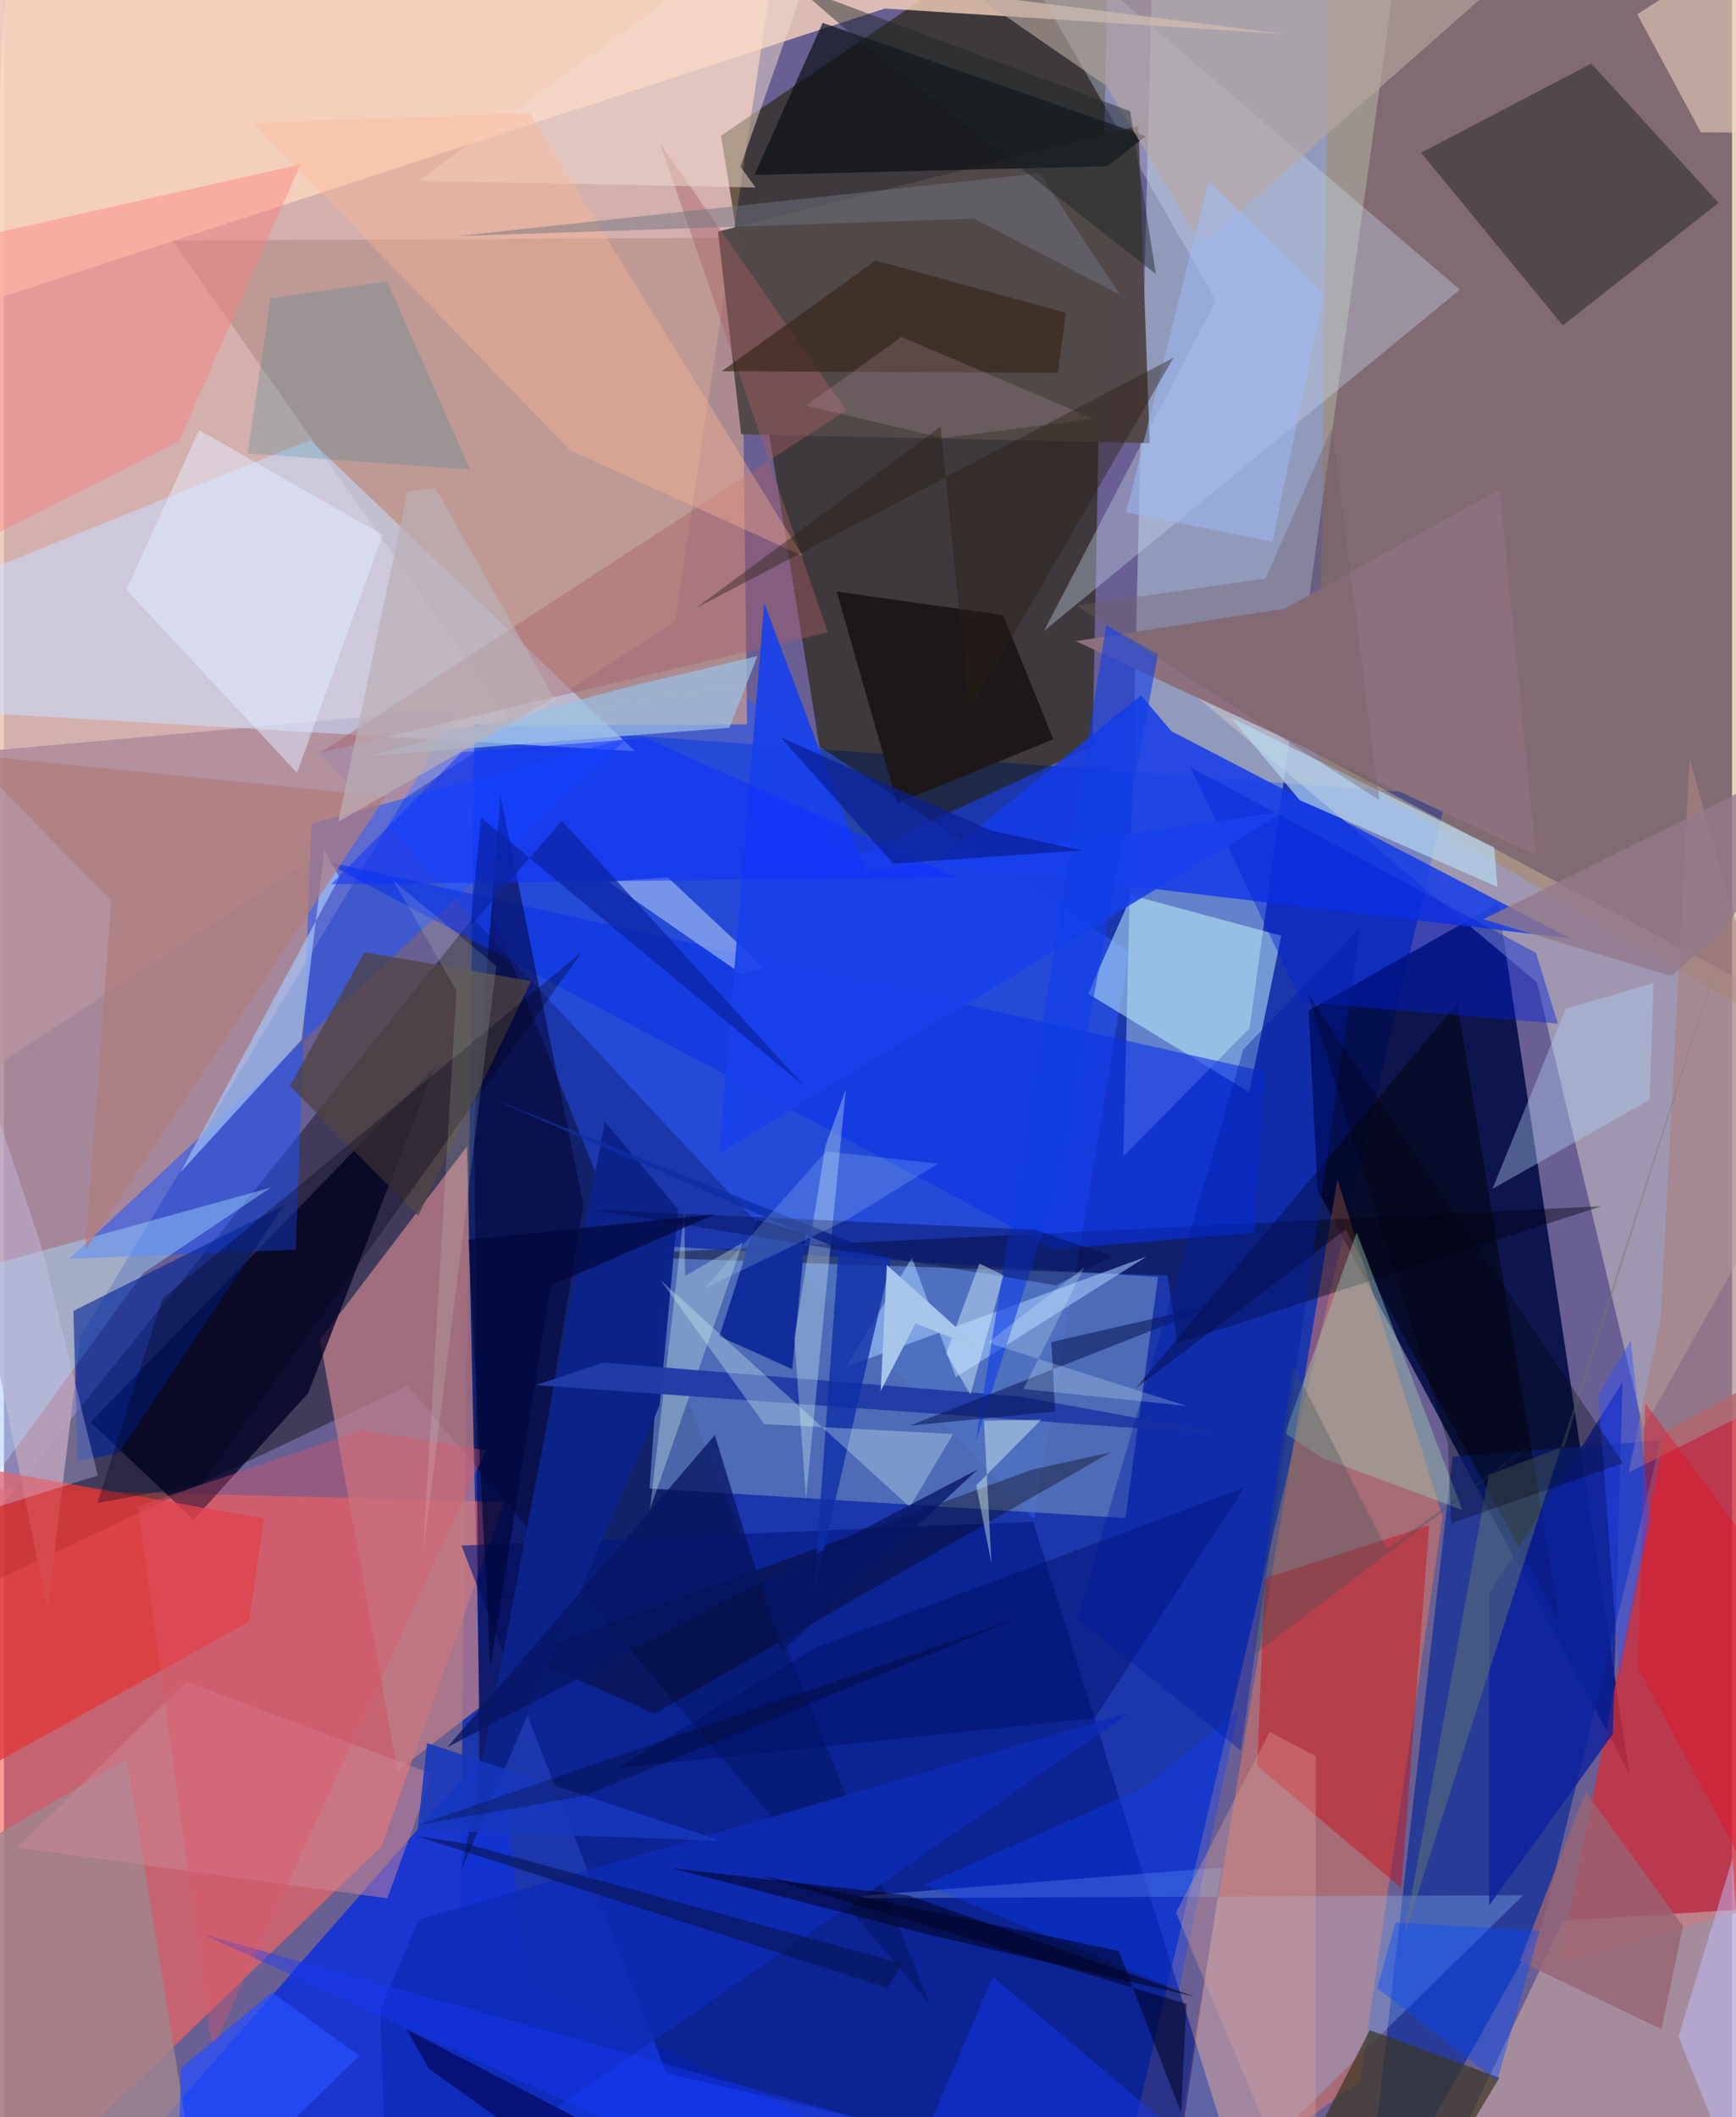 <svg xmlns="http://www.w3.org/2000/svg" width="228" height="278" viewBox="0 0 836 1024"><path fill="#695f92" d="M0 0h836v1024H0z"/><path fill="#ebc2b4" fill-opacity=".812" d="M379.222-62L-62-51.416l34.619 582.308 352.036-230.518z"/><path fill="#032bb5" fill-opacity=".757" d="M218.77 1086h314.578L697.97 384.54l-470.355-34.368z"/><path fill="#211f01" fill-opacity=".588" d="M346.902 65.623l56.779 352.257 122.968-56.975L534.781-62z"/><path fill="#000a42" fill-opacity=".867" d="M722.955 436.892l-91.79 51.907 4.272 86.71 150.773 281.94z"/><path fill="#f8675d" fill-opacity=".639" d="M-33.755 719.274l275.902 7.138-59.47 166.554-193.427 186.317z"/><path fill="#d4f8ff" fill-opacity=".388" d="M541.528 559.286l61.05-61.93 71.85-519.506-118.665-5.84z"/><path fill="#000001" fill-opacity=".384" d="M-46.102 784.347l241.42-114.052 252.366 298.666L233.43 435.803z"/><path fill="#cc313f" fill-opacity=".824" d="M898 908.52V640.958l-94.099 51.366-51.177 256.645z"/><path fill="#2c5bff" fill-opacity=".518" d="M544.288 460.285l-193.21-127.98-199.763 30.792L498.394 734.92z"/><path fill="#af8d9b" fill-opacity=".875" d="M37.14 646.341L21.013 778.443-62 368.07l281.963-25.357z"/><path fill="#cec8c9" fill-opacity=".529" d="M565.448 327.304L898 504.978 793.094 690.764l-51.55-215.683z"/><path fill="#1333d4" fill-opacity=".914" d="M239.191 840.314L62.458 1041.78 514.586 1086l-261.62-127.632z"/><path fill="#de7862" fill-opacity=".533" d="M645.09 570.37l-83.8 504.937 94.9-68.907 39.75-272.882z"/><path fill="#5b79b9" fill-opacity=".784" d="M320.282 602.811l-7.911 117.104 230.2 14.327 15.752-116.635z"/><path fill="#b18433" fill-opacity=".337" d="M641.603-62l-5.448 429.265L898 520.172 867.205-62z"/><path fill="#0a2b9a" fill-opacity=".698" d="M801.523 696.652l-57.512 234.442L657.421 1086l43.394-381.522z"/><path fill="#153be7" fill-opacity=".851" d="M450.29 417.357l99.805-81.025 14.693 17.314 192.948 100.247z"/><path fill="#bd7e89" fill-opacity=".765" d="M190.384 856.568l39.753-30.792-6.125-271.31-71.114 93.45z"/><path fill="#ffdbc1" fill-opacity=".753" d="M3.397-62L-6.83 145.557 426.185 4.112l192.652 12.3z"/><path fill="#011783" fill-opacity=".6" d="M320.466 1002.743l281.223 66.02-103.802-332.779-276.555 11.582z"/><path fill="#ba9590" fill-opacity=".82" d="M359.506 350.328l-2.909-235.344-275.031 1.415 164.701 234.57z"/><path fill="#c9deff" fill-opacity=".545" d="M-62 297.634l210.07-84.872 157.21 150.587L-62 341.857z"/><path fill="#000023" fill-opacity=".753" d="M147.167 673.773l-55.42 61.295-49.87-47.27L208.222 516.6z"/><path fill="#bc9da1" fill-opacity=".718" d="M754.38 928.973l98.756-6.187L898 1086H679.71z"/><path fill="#1b51ff" fill-opacity=".529" d="M148.677 398.361l152.956-41.456L31.59 608.845l109.6-4.409z"/><path fill="#cefdfe" fill-opacity=".49" d="M524.432 480.608l21.138-47.57 72.369 19.544-15.53 75.655z"/><path fill="#e2393a" fill-opacity=".784" d="M125.732 734.48L-5.234 711.098-62 884.951l180.623-100.71z"/><path fill="#2a2a2a" fill-opacity=".533" d="M767.918 30.737l-82.354 43.108 68.577 83.593 75.334-59.316z"/><path fill="#001" fill-opacity=".412" d="M567.62 649.635l-4.713-32.734-279.72-9.58 489.657-23.928z"/><path fill="#c6d5e9" fill-opacity=".373" d="M467.658-62l118.741 207.355-83.309 159.878L704.382 140.08z"/><path fill="#514848" fill-opacity=".984" d="M345.44 111.988l11.194 98.058 197.633 4.273-5.46-153.487z"/><path fill="#cd0006" fill-opacity=".408" d="M675.952 913.168l-69.637-59.073 3.626-90.666 79.55-25.732z"/><path fill="#96c4ff" fill-opacity=".306" d="M398.768 918.154l190.4-14.889L561.853 1086 735.01 916.637z"/><path fill="#070d11" fill-opacity=".667" d="M396.074 11.054l-33.066 73.581 170.873-4.254 18.584-14.55z"/><path fill="#8c707d" fill-opacity=".992" d="M723.53 236.705L619.745 294.34 518.504 310.1l222.582 103.384z"/><path fill="#0a33e6" fill-opacity=".6" d="M507.93 604.237l96.934-8.05 4.89-77.922L153.81 416.15z"/><path fill="#9f868e" fill-opacity=".808" d="M87.541 1023.408L-62 1086l51.76-194.666 69.706-40.396z"/><path fill="#a5c6f7" fill-opacity=".694" d="M85.317 567.063l76.97-142.687-7.294-13.214-11.035 91.718z"/><path fill="#040536" fill-opacity=".537" d="M240.203 384.931l40.105 197.763-50.128 302.325-2.69-340.053z"/><path fill="#030203" fill-opacity=".353" d="M314.812 828.804l-63.888-28.115 246.868-90.009 37.484-8.17z"/><path fill="#1c1819" fill-opacity=".98" d="M483.341 297.49l-80.471-11.38 29.263 102.41 75.533-30.986z"/><path fill="#000003" fill-opacity=".443" d="M649.072 594.7L547.65 671.331l155.354-185.897 49.78 299.335z"/><path fill="#a5daff" fill-opacity=".439" d="M128.977 574.451l-61.53 41.307L-62 793.409l15.645-170.51z"/><path fill="#3d3624" fill-opacity=".714" d="M660.732 981.906l62.683 23.04L674.86 1086l-52.753-28.91z"/><path fill="#f1d6c2" fill-opacity=".557" d="M898 64.263V-62L790.142 6.907l30.807 57.133z"/><path fill="#002498" fill-opacity=".6" d="M135.412 583.074L33.591 634.041l2.003 72.614 19.719-3.587z"/><path fill="#ff7b7a" fill-opacity=".408" d="M-62 125.684l205.459-46.145-58.792 133.835-108.756 55.218z"/><path fill="#a65d65" fill-opacity=".424" d="M407.5 198.49L317.368 69.279l81.244 236.59-245.369 58.056z"/><path fill="#dff7ff" fill-opacity=".439" d="M321.14 424.36l-28.874 1.997 64.882 45.018 10.437-3.36z"/><path fill="#4e4341" fill-opacity=".745" d="M200.407 588.003l54.673-113.48-80.667-13.953-36.094 64.7z"/><path fill="#b8dbf4" fill-opacity=".671" d="M722.5 428.96l-95.665-41.951-33.114-39.831 127.251 62.714z"/><path fill="#9dc9b2" fill-opacity=".435" d="M654.406 596.11l51.105 134.21-68.08-25.294-17.638-11.846z"/><path fill="#0e2ab6" fill-opacity=".831" d="M185.591 1075.662l358.95-247.318-343.844 100.093-18.68 43.745z"/><path fill="#112d9b" fill-opacity=".988" d="M364.19 589.939l23.558 6.552-6.392 65.708-35.26-15.842z"/><path fill="#af7c7c" fill-opacity=".702" d="M39.359 604.852l145.2-219.573-201.928-20.382 69.314 70.726z"/><path fill="#a6c9fe" fill-opacity=".576" d="M552.802 607.741l-92.346 58.388-21.203-57.878-31.82 52.814z"/><path fill="#001fd6" fill-opacity=".424" d="M627.71 484.711l-53.723-113.67 167.16 89.858 10.584 34.194z"/><path fill="#b8a7a2" fill-opacity=".627" d="M533.341 41.524L471.328-1.378 783.85-62 579.477 118.551z"/><path fill="#1840ec" fill-opacity=".906" d="M619.813 392.34l-203.09 29.419-48.928-129.891-21.72 265.86z"/><path fill="#f1dace" fill-opacity=".51" d="M406.433-62L356.26 80.621l7.351 10.091-163.048-3.33z"/><path fill="#0c2388" fill-opacity=".992" d="M317.216 679.618l8.885-94.786-35.364-42.277-69.289 361.604z"/><path fill="#a78182" fill-opacity=".659" d="M898 655.9l-82.564-288.898-13.992 271.162-15.479 74.022z"/><path fill="#ffb793" fill-opacity=".369" d="M120.718 59.543l153.073 158.139 112.561 51.168L254.248 54.618z"/><path fill="#0c209d" fill-opacity=".784" d="M718.503 921.674l.054-150.751 64.445-102.453-4.678 170.24z"/><path fill="#362518" fill-opacity=".639" d="M421.676 125.985l92.022 25.273-3.802 29.023-162.682-.73z"/><path fill="#b6d2fa" fill-opacity=".38" d="M755.52 487.83l-35.404 87.184 76.007-43.089 1.86-56.423z"/><path fill="#e3ebff" fill-opacity=".506" d="M59.179 285.258l82.616 88.546 41.433-115.048-88.853-50.73z"/><path fill="#ddfaed" fill-opacity=".318" d="M329.521 617.141l-.376-30.915-16.613 143.749 44.916-128.982z"/><path fill="#986473" fill-opacity=".804" d="M765.247 866.7l47.041 64.954-10.443 49.836-68.587-33z"/><path fill="#223ca6" fill-opacity=".973" d="M491.458 675.436l101.197 18.531-335.249-24.048 32.504-10.904z"/><path fill="#00001b" fill-opacity=".529" d="M322.925 903.581l124.565 32.175 129.036 30.115-138.83-49.078z"/><path fill="#011168" fill-opacity=".467" d="M527.766 830.944l72.159-111.396-207.6 77.538-95.49 58.11z"/><path fill="#0e3eff" fill-opacity=".345" d="M551.965 864.327l45.205-37.09-28.907 135.44L445.4 911.664z"/><path fill="#d0899c" fill-opacity=".471" d="M6.392 893.602l179.093 24.561 21.836-60.144-119.041-44.61z"/><path fill="#173afd" fill-opacity=".412" d="M422.874 1086l55.498-129.931L632.743 1086 96.397 935.583z"/><path fill="#dffbf6" fill-opacity=".325" d="M388.004 724.633l-5.613-77.436 14.975-92.83 9.924-27.692z"/><path fill="#0f2ea7" fill-opacity=".788" d="M429.246 608.606l-193.77-77.494 168.337 72.97-12.067 166.862z"/><path fill="#103de8" fill-opacity=".592" d="M558.278 316.438L510.66 570.192l-40.61 127.232 63.211-394.948z"/><path fill="#0c30fe" fill-opacity=".51" d="M221.557 363.778l-63.27 63.885 302.199-3.308-149.865-67.317z"/><path fill="#99c2e3" fill-opacity=".698" d="M176.555 365.658l174.419-13.664 13.514-34.676-60.81 14.5z"/><path fill="#067994" fill-opacity=".188" d="M225.55 227.138l-40.18-91.105-56.4 8.312-11.13 74.925z"/><path fill="#054afc" fill-opacity=".416" d="M673.212 929.857l69.761 3.925-20.604 72.546-57.99-44.692z"/><path fill="#dbfcf6" fill-opacity=".314" d="M317.662 619.15l50.181 69.634 91.313 4.814-20.917 35.295z"/><path fill="#0b23a1" fill-opacity=".706" d="M230.79 395.476l-5.1 52.174 44.241-50.63 117.36 128.39z"/><path fill="#6b7e6b" fill-opacity=".431" d="M840.722 427.831l-85.809 271.686-36.6 13.772-41.144 223.655z"/><path fill="#e50f23" fill-opacity=".412" d="M790.552 806.975L898 1007.125V818.933L793.989 678.605z"/><path fill="#dc5568" fill-opacity=".376" d="M233.074 701.463L100.768 991.097l-35.94-262.612 108.557-36.678z"/><path fill="#061564" fill-opacity=".765" d="M343.88 694.094l32.072 105.052 95.06-88.394L214.5 845.076z"/><path fill="#000848" fill-opacity=".388" d="M498.642 594.778l-214.098-9.689 224.58 36.569 27.204-14.214z"/><path fill="#cfcbf4" fill-opacity=".337" d="M45.389 713.626l-102.892 32.307L-31.7 453.962l50.44 150.791z"/><path fill="#dbf9ff" fill-opacity=".439" d="M471.858 611.108l11.692 5.717-15.996 57.681-11.77-19.992z"/><path fill="#03095e" fill-opacity=".718" d="M194.923 981.628l116.504 60.525-7.705 28.704-98.282-70.431z"/><path fill="#274ffd" fill-opacity=".722" d="M83.25 1080.246l88.668-85.89-42.307-30.74-43.892 36.525z"/><path fill="#bfc2ff" fill-opacity=".475" d="M810.126 985.094L850.736 1086l-3.934-28.056-10.56-159.132z"/><path fill="#e0a49b" fill-opacity=".341" d="M612.302 837.748l22.329 11.689-.02 236.563-67.631-160.956z"/><path fill="#061556" fill-opacity=".541" d="M506.712 649.12l82.844-19.051-151.332 59.46 70.333-6.77z"/><path fill="#000323" fill-opacity=".549" d="M539.265 943.613l30.154 78.048 2.646-52.456-206.366-62.156z"/><path fill="#9cbaf7" fill-opacity=".522" d="M542.91 247.828l39.767-160.229 55.66 54.724-24.668 119.738z"/><path fill="#6f7482" fill-opacity=".494" d="M469.243 105.748l-249.913 8.436 281.684-30.392 38.882 58.777z"/><path fill="#ceaeb7" fill-opacity=".196" d="M387.765 196.21l46.445-33.214 92.83 39.55-72.576 9.334z"/><path fill="#2a1f15" fill-opacity=".416" d="M467.072 343.598l98.77-170.617-230.866 121.022 118.11-87.69z"/><path fill="#000016" fill-opacity=".322" d="M45.234 726.948l50.305-9.263L279.684 460.35 76.626 628.137z"/><path fill="#001ba1" fill-opacity=".384" d="M599.57 507.576l-80.233 275.208 78.992 63.931 57.78-398.01z"/><path fill="#b9afb5" fill-opacity=".69" d="M266.275 337.853l-57.556-101.729-13.57 1.607-33.44 159.717z"/><path fill="#a7c6ea" fill-opacity=".996" d="M424.151 672.727l16.809-32.639 31.598 12.549-45.424-40.805z"/><path fill="#071453" fill-opacity=".612" d="M427.404 961.46l7.106-11.747-211.158-58-24.285-3.87z"/><path fill="#304eff" fill-opacity=".435" d="M771.314 674.669l15.668-26.285 9.39 86.408-14.962 75.798z"/><path fill="#3e4f55" fill-opacity=".318" d="M603.41 801.312l20.26-140.972 45.288 88.954 82.392-59.962z"/><path fill="#e6f8d6" fill-opacity=".145" d="M202.651 752.564l16.262-273.427-30.357-52.945 49.63 41.006z"/><path fill="#091e94" fill-opacity=".686" d="M430.237 417.736l-54.526-61.103 101.704 45.053 43.865 9.602z"/><path fill="#ddfeff" fill-opacity=".235" d="M572.056 680l-78.882-8.173 29.607-59.04-46.812 36.664z"/><path fill="#1c2627" fill-opacity=".459" d="M413.242 19.358L557.263 132.55l-12.458-78.757L383.633-6.275z"/><path fill="#00083c" fill-opacity=".71" d="M264.5 621.882L235.315 806.11l-10.5-206.526 118.89-12.214z"/><path fill="#716165" fill-opacity=".369" d="M610.295 279.812l-91.471 13.09 146.53 94.124-22.842-180.294z"/><path fill="#1637bd" fill-opacity=".871" d="M204.698 843.054l136.997 45.534 4.978 1.742-146.544-5.288z"/><path fill="#d1feff" fill-opacity=".176" d="M338.753 623.228l69.595-33.543 43.519-26.83-54.207-5.947z"/><path fill="#e4fef2" fill-opacity=".416" d="M474.107 687.19l27.62-.51-31.385 31.773 7.386 37.7z"/><path fill="#92798a" fill-opacity=".788" d="M898 354.327l-182.355 90.262 91.151 27.53 25.84-23.517z"/><path fill="#00000d" fill-opacity=".306" d="M783.269 707.657l-152.83-227.573 68.08 217.792 1.55 38.929z"/><path fill-opacity=".251" d="M238.88 875.994l41.939-7.42 210.783-86.257-291.692 100.41z"/></svg>